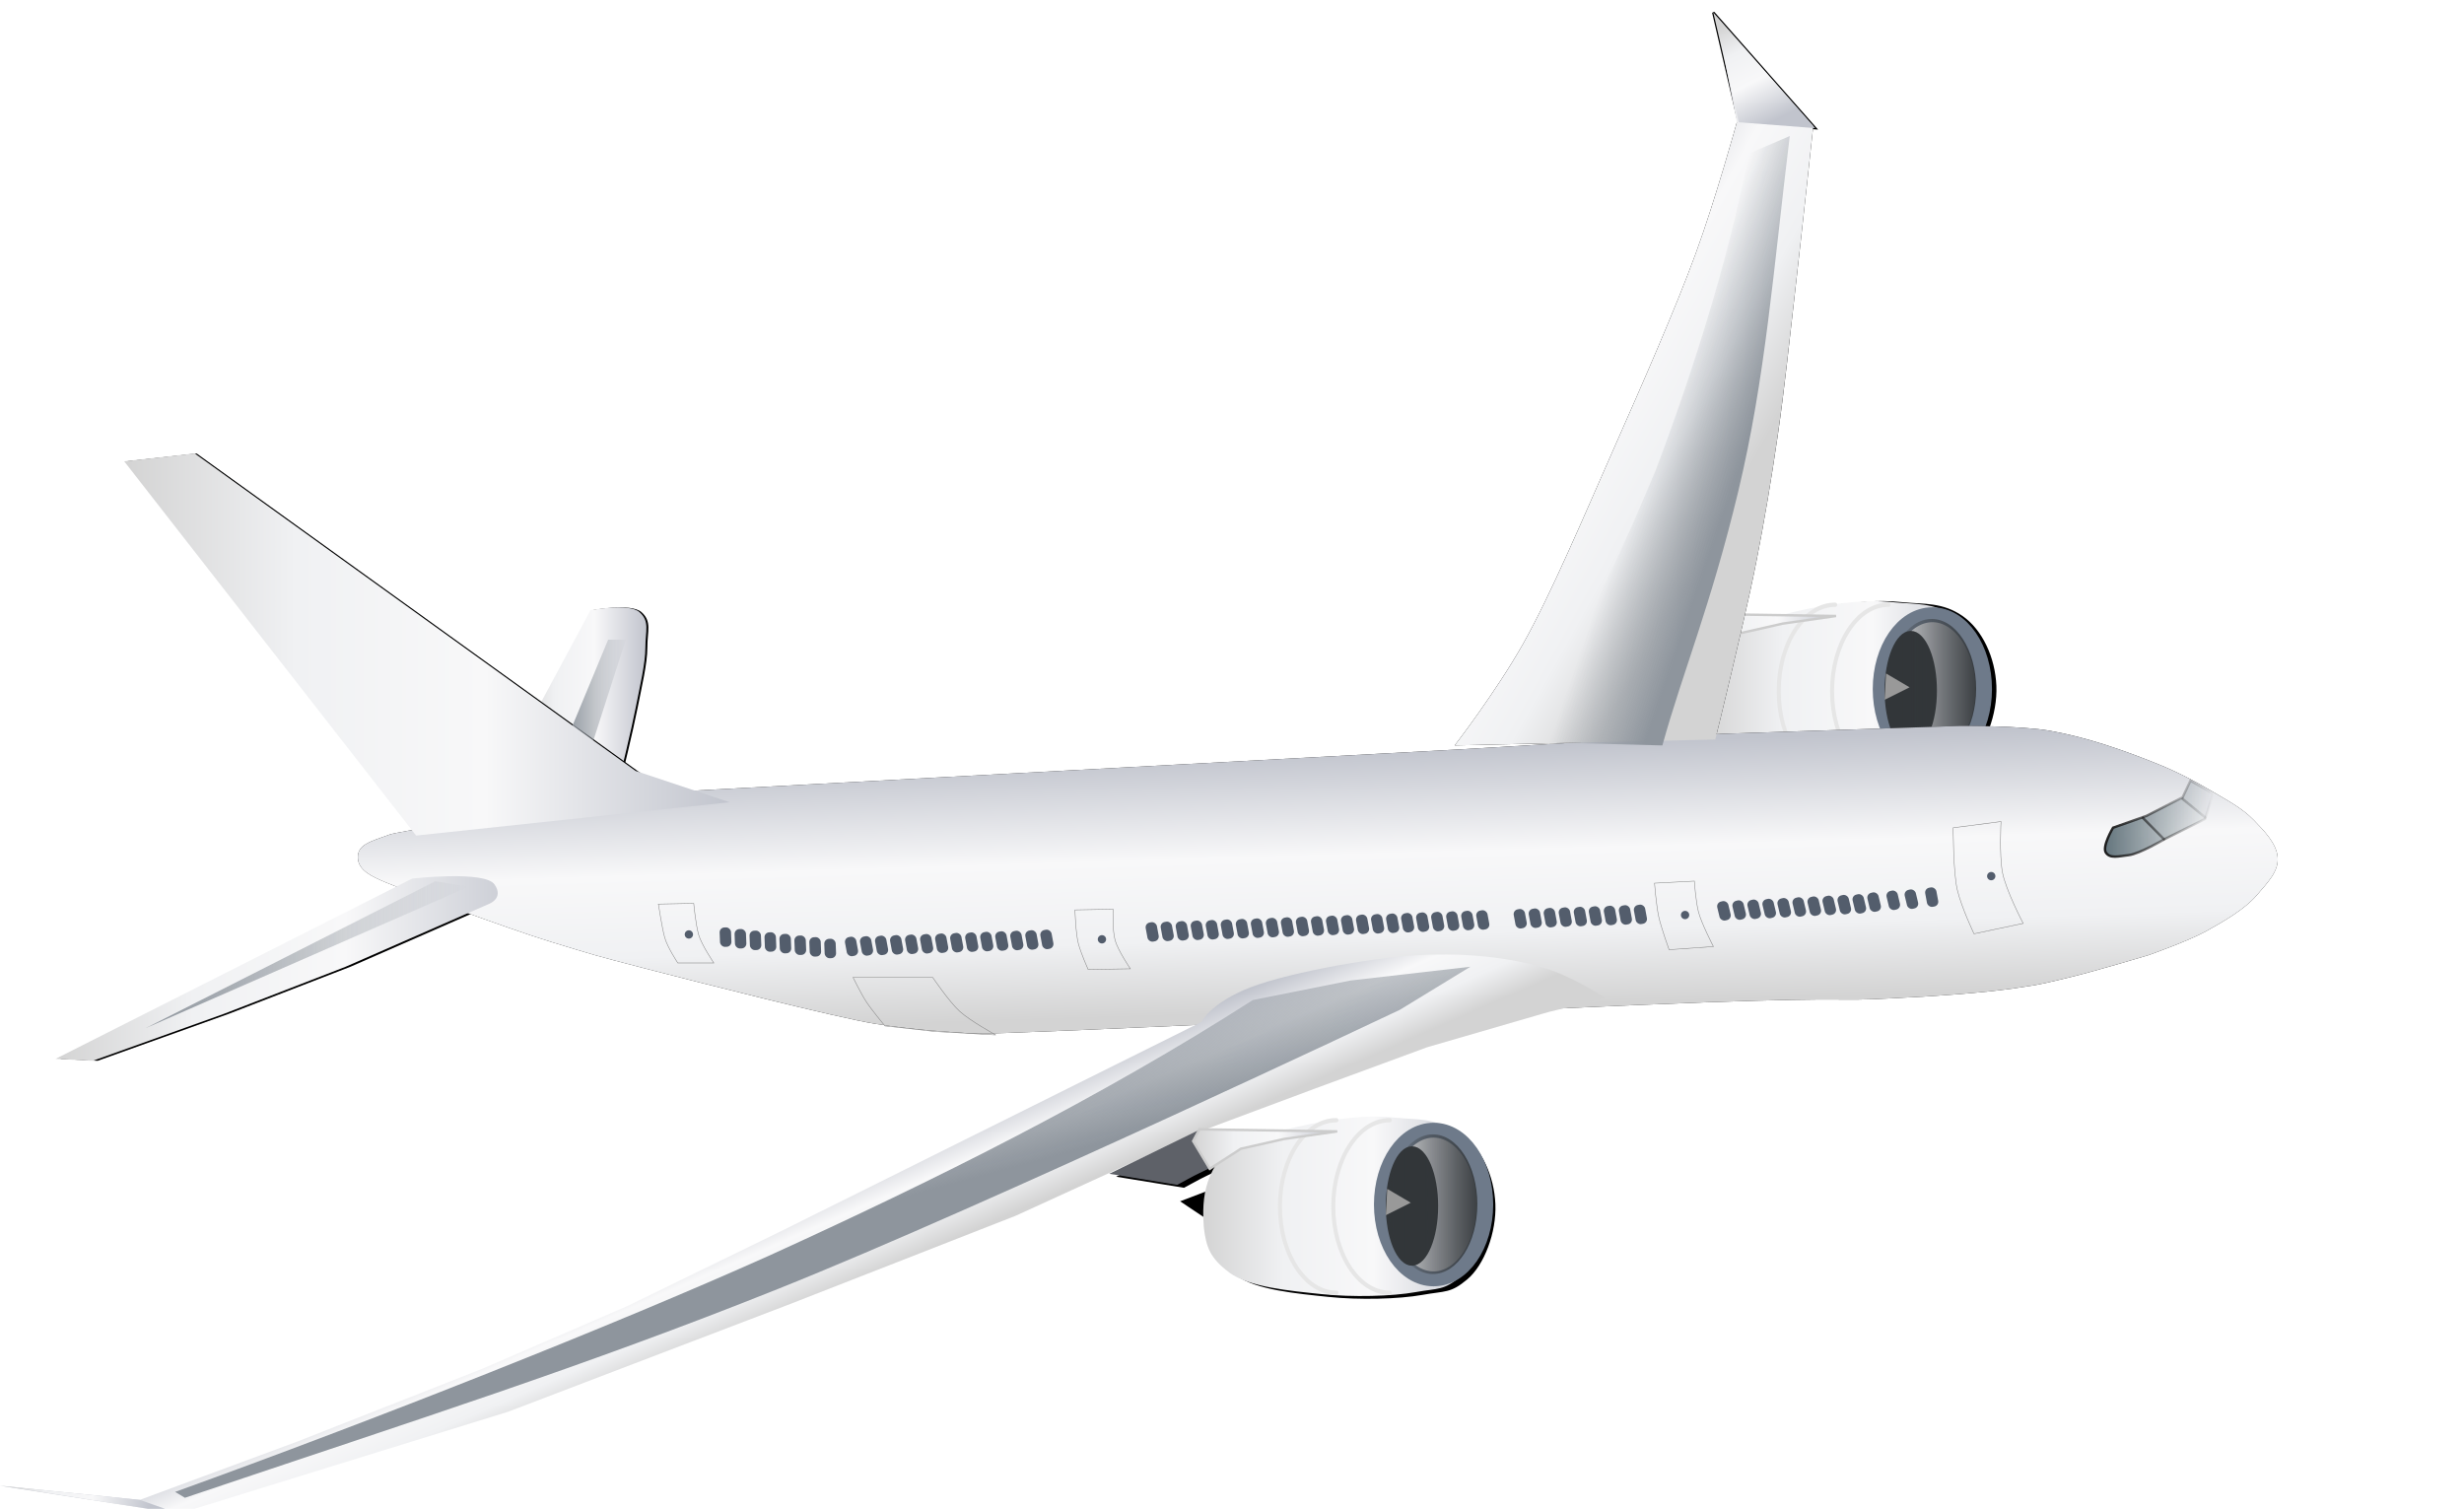 <?xml version="1.0" encoding="UTF-8" standalone="no"?>
<svg
   xmlns:dc="http://purl.org/dc/elements/1.1/"
   xmlns:cc="http://creativecommons.org/ns#"
   xmlns:rdf="http://www.w3.org/1999/02/22-rdf-syntax-ns#"
   xmlns:svg="http://www.w3.org/2000/svg"
   xmlns="http://www.w3.org/2000/svg"
   xmlns:xlink="http://www.w3.org/1999/xlink"
   xmlns:sodipodi="http://sodipodi.sourceforge.net/DTD/sodipodi-0.dtd"
   xmlns:inkscape="http://www.inkscape.org/namespaces/inkscape"
   id="svg2"
   viewBox="0 0 72 44.088"
   version="1.1"
   sodipodi:docname="72a70b32-0265-4747-bd07-f02a9fa86ca0.svg"
   width="72"
   height="44.088"
   inkscape:version="1.0.1 (c497b03c, 2020-09-10)">
  <sodipodi:namedview
     pagecolor="#ffffff"
     bordercolor="#666666"
     borderopacity="1"
     objecttolerance="10"
     gridtolerance="10"
     guidetolerance="10"
     inkscape:pageopacity="0"
     inkscape:pageshadow="2"
     inkscape:window-width="1787"
     inkscape:window-height="1227"
     id="namedview1114"
     showgrid="false"
     inkscape:zoom="1.1154703"
     inkscape:cx="471.54599"
     inkscape:cy="312.86409"
     inkscape:window-x="405"
     inkscape:window-y="74"
     inkscape:window-maximized="0"
     inkscape:current-layer="svg2" />
  <defs
     id="defs4">
    <linearGradient
       id="linearGradient4263">
      <stop
         id="stop4265"
         stop-color="#8e959d"
         offset="0" />
      <stop
         id="stop4267"
         stop-color="#8e959d"
         stop-opacity="0"
         offset="1" />
    </linearGradient>
    <linearGradient
       id="linearGradient4175">
      <stop
         id="stop4177"
         stop-color="#d3d3d3"
         offset="0" />
      <stop
         id="stop4183"
         stop-color="#f0f1f3"
         offset=".284" />
      <stop
         id="stop4185"
         stop-color="#f8f8f9"
         offset=".596" />
      <stop
         id="stop4179"
         stop-color="#c1c4cd"
         offset="1" />
    </linearGradient>
    <linearGradient
       id="linearGradient4181"
       x1="190.02"
       xlink:href="#linearGradient4175"
       gradientUnits="userSpaceOnUse"
       y1="525.36"
       gradientTransform="translate(-4.562,825.72)"
       x2="186.83"
       y2="417.99" />
    <linearGradient
       id="linearGradient4233"
       x1="47.081"
       xlink:href="#linearGradient4175"
       gradientUnits="userSpaceOnUse"
       y1="591.48"
       gradientTransform="translate(-4.562,825.72)"
       x2="28.726"
       y2="549.54" />
    <linearGradient
       id="linearGradient4241"
       x1="306.76"
       xlink:href="#linearGradient4175"
       gradientUnits="userSpaceOnUse"
       y1="305.18"
       gradientTransform="translate(-4.562,825.72)"
       x2="210.98"
       y2="251.96" />
    <linearGradient
       id="linearGradient4243"
       x1="453.45"
       gradientUnits="userSpaceOnUse"
       x2="498.89"
       y1="447.83"
       y2="447.83">
      <stop
         id="stop4189"
         stop-color="#63747c"
         offset="0" />
      <stop
         id="stop4191"
         stop-color="#63747c"
         stop-opacity="0"
         offset="1" />
    </linearGradient>
    <linearGradient
       id="linearGradient4245"
       x1="453.45"
       gradientUnits="userSpaceOnUse"
       x2="498.89"
       y1="447.83"
       y2="447.83">
      <stop
         id="stop4221"
         stop-color="#1a1a1a"
         offset="0" />
      <stop
         id="stop4223"
         stop-color="#1a1a1a"
         stop-opacity="0"
         offset="1" />
    </linearGradient>
    <linearGradient
       id="linearGradient4269"
       x1="88.18"
       xlink:href="#linearGradient4263"
       gradientUnits="userSpaceOnUse"
       x2="68.572"
       y1="1393"
       y2="1321.2" />
    <linearGradient
       id="linearGradient4277"
       x1="293.02"
       xlink:href="#linearGradient4263"
       gradientUnits="userSpaceOnUse"
       x2="257.53"
       y1="1146.2"
       y2="1134.1" />
    <linearGradient
       id="linearGradient4285"
       x1="-366.35"
       xlink:href="#linearGradient4175"
       gradientUnits="userSpaceOnUse"
       x2="-116.16"
       y1="1201.9"
       y2="1201.9" />
    <linearGradient
       id="linearGradient4293"
       x1="-394.58"
       xlink:href="#linearGradient4175"
       gradientUnits="userSpaceOnUse"
       x2="-193.58"
       y1="1335.7"
       y2="1335.7" />
    <linearGradient
       id="linearGradient4301"
       x1="-203.45"
       xlink:href="#linearGradient4175"
       gradientUnits="userSpaceOnUse"
       x2="-150.84"
       y1="1222"
       y2="1222" />
    <filter
       id="filter4329"
       color-interpolation-filters="sRGB">
      <feGaussianBlur
         id="feGaussianBlur4331"
         stdDeviation="2.292" />
    </filter>
    <linearGradient
       id="linearGradient4339"
       x1="-184.9"
       xlink:href="#linearGradient4263"
       gradientUnits="userSpaceOnUse"
       x2="-158.9"
       y1="1222.4"
       y2="1222.4" />
    <linearGradient
       id="linearGradient4349"
       x1="-356.97"
       xlink:href="#linearGradient4263"
       gradientUnits="userSpaceOnUse"
       x2="-224.11"
       y1="1329.5"
       y2="1329.5" />
    <linearGradient
       id="linearGradient4367"
       x1="167.51"
       gradientUnits="userSpaceOnUse"
       x2="214.56"
       y1="611.53"
       y2="611.53">
      <stop
         id="stop4363"
         stop-color="#323639"
         offset="0" />
      <stop
         id="stop4365"
         stop-color="#323639"
         stop-opacity="0"
         offset="1" />
    </linearGradient>
    <linearGradient
       id="linearGradient4375"
       x1="77.924"
       xlink:href="#linearGradient4175"
       gradientUnits="userSpaceOnUse"
       x2="196.2"
       y1="1433.1"
       y2="1433.1" />
    <linearGradient
       id="linearGradient4405"
       x1="74.092"
       xlink:href="#linearGradient4175"
       gradientUnits="userSpaceOnUse"
       x2="133.4"
       y1="1409.5"
       y2="1409.5" />
    <linearGradient
       id="linearGradient4442"
       x1="77.924"
       xlink:href="#linearGradient4175"
       gradientUnits="userSpaceOnUse"
       y1="1433.1"
       gradientTransform="translate(320.48,-279.42)"
       x2="196.2"
       y2="1433.1" />
    <linearGradient
       id="linearGradient4446"
       x1="74.092"
       xlink:href="#linearGradient4175"
       gradientUnits="userSpaceOnUse"
       y1="1409.5"
       gradientTransform="translate(320.48,-279.42)"
       x2="133.4"
       y2="1409.5" />
    <filter
       id="filter4476"
       color-interpolation-filters="sRGB">
      <feGaussianBlur
         id="feGaussianBlur4478"
         stdDeviation="2.024" />
    </filter>
    <filter
       id="filter4520"
       color-interpolation-filters="sRGB">
      <feGaussianBlur
         id="feGaussianBlur4522"
         stdDeviation="1.004" />
    </filter>
    <filter
       id="filter4526"
       color-interpolation-filters="sRGB">
      <feGaussianBlur
         id="feGaussianBlur4528"
         stdDeviation="0.609" />
    </filter>
    <filter
       id="filter4530"
       color-interpolation-filters="sRGB">
      <feGaussianBlur
         id="feGaussianBlur4532"
         stdDeviation="0.448" />
    </filter>
    <linearGradient
       id="linearGradient4542"
       x1="291.44"
       xlink:href="#linearGradient4175"
       gradientUnits="userSpaceOnUse"
       x2="311.13"
       y1="947.44"
       y2="987.35" />
    <linearGradient
       id="linearGradient4552"
       x1="-414.44"
       xlink:href="#linearGradient4175"
       gradientUnits="userSpaceOnUse"
       x2="-355.14"
       y1="1548.4"
       y2="1556.1" />
    <filter
       id="filter4601"
       color-interpolation-filters="sRGB">
      <feGaussianBlur
         id="feGaussianBlur4603"
         stdDeviation="1.15" />
    </filter>
    <filter
       id="filter4611"
       color-interpolation-filters="sRGB">
      <feGaussianBlur
         id="feGaussianBlur4613"
         stdDeviation="1.29" />
    </filter>
    <filter
       id="filter4617"
       color-interpolation-filters="sRGB">
      <feGaussianBlur
         id="feGaussianBlur4619"
         stdDeviation="2.032" />
    </filter>
    <linearGradient
       inkscape:collect="always"
       xlink:href="#linearGradient4367"
       id="linearGradient1677"
       gradientUnits="userSpaceOnUse"
       x1="167.51"
       y1="611.53"
       x2="214.56"
       y2="611.53" />
    <linearGradient
       inkscape:collect="always"
       xlink:href="#linearGradient4243"
       id="linearGradient1679"
       gradientUnits="userSpaceOnUse"
       x1="453.45"
       y1="447.83"
       x2="498.89"
       y2="447.83" />
    <linearGradient
       inkscape:collect="always"
       xlink:href="#linearGradient4245"
       id="linearGradient1681"
       gradientUnits="userSpaceOnUse"
       x1="453.45"
       y1="447.83"
       x2="498.89"
       y2="447.83" />
    <linearGradient
       inkscape:collect="always"
       xlink:href="#linearGradient4243"
       id="linearGradient1683"
       gradientUnits="userSpaceOnUse"
       x1="453.45"
       y1="447.83"
       x2="498.89"
       y2="447.83" />
    <linearGradient
       inkscape:collect="always"
       xlink:href="#linearGradient4245"
       id="linearGradient1685"
       gradientUnits="userSpaceOnUse"
       x1="453.45"
       y1="447.83"
       x2="498.89"
       y2="447.83" />
    <linearGradient
       inkscape:collect="always"
       xlink:href="#linearGradient4243"
       id="linearGradient1687"
       gradientUnits="userSpaceOnUse"
       x1="453.45"
       y1="447.83"
       x2="498.89"
       y2="447.83" />
    <linearGradient
       inkscape:collect="always"
       xlink:href="#linearGradient4245"
       id="linearGradient1689"
       gradientUnits="userSpaceOnUse"
       x1="453.45"
       y1="447.83"
       x2="498.89"
       y2="447.83" />
    <linearGradient
       inkscape:collect="always"
       xlink:href="#linearGradient4243"
       id="linearGradient1691"
       gradientUnits="userSpaceOnUse"
       x1="453.45"
       y1="447.83"
       x2="498.89"
       y2="447.83" />
    <linearGradient
       inkscape:collect="always"
       xlink:href="#linearGradient4245"
       id="linearGradient1693"
       gradientUnits="userSpaceOnUse"
       x1="453.45"
       y1="447.83"
       x2="498.89"
       y2="447.83" />
    <linearGradient
       inkscape:collect="always"
       xlink:href="#linearGradient4367"
       id="linearGradient1695"
       gradientUnits="userSpaceOnUse"
       x1="167.51"
       y1="611.53"
       x2="214.56"
       y2="611.53" />
  </defs>
  <g
     id="layer1"
     transform="matrix(0.071,0,0,0.071,4.868,-11.304)">
    <g
       id="g4897"
       transform="translate(348.39,-777.42)">
      <path
         id="path4605"
         filter="url(#filter4611)"
         d="m -245.3,1298.2 -146.77,74.194 15.323,0.806 54.032,-19.355 50,-19.355 58.871,-25.806 c 0,0 6.431,-2.251 2.419,-8.065 -4.011,-5.813 -33.871,-2.419 -33.871,-2.419 z" />
      <path
         id="path3359"
         filter="url(#filter4530)"
         stroke="#000000"
         stroke-width="1px"
         d="m 298.66,986.95 -10.484,-45.161 41.935,47.581 -31.452,-2.419 z" />
      <path
         id="path4524"
         filter="url(#filter4526)"
         d="m -161.01,1256.3 c 0,0 4.723,-19.346 6.452,-28.226 1.729,-8.879 4.05,-18.327 4.032,-25 -0.018,-6.673 1.942,-10.669 -2.419,-14.516 -4.361,-3.847 -20.161,-0.806 -20.161,-0.806 l -29.032,54.032 41.129,14.516 z" />
      <path
         id="path4482"
         filter="url(#filter4520)"
         d="m 357.99,1184 c -4.473,-0.022 -9.146,0.354 -15.969,1.219 -1.536,0 -3.047,0.222 -4.5,0.656 -5.271,0.88 -11.695,2.302 -17.781,3.875 l -34.094,-0.531 -2.562,4.875 6.844,11.375 2.625,-1.688 c -1.386,2.069 -2.441,4.353 -3.344,6.938 -0.478,1.37 -0.84,2.78 -1.125,4.187 l -10.344,3.938 9.531,6.375 c 0.034,1.505 0.11,3.001 0.219,4.437 0.961,7.961 2.467,12.511 10.5,18.531 8.033,6.02 25.036,7.525 37.906,8.875 12.87,1.35 29.146,0.907 38.719,-0.812 9.573,-1.72 11.567,-0.567 18.531,-6.438 6.965,-5.87 12.015,-19.297 11.531,-30.938 -0.484,-11.641 -5.754,-23.079 -13.938,-28.75 -8.183,-5.671 -15.95,-4.808 -24.219,-5.625 -3.101,-0.306 -5.779,-0.486 -8.531,-0.5 z" />
      <g
         id="g4431"
         transform="translate(-115.19,67.289)">
        <path
           id="path4407"
           d="m 403.44,1146.1 -14.228,5.426 16.376,10.944 -2.149,-16.37 z" />
        <path
           id="path4409"
           fill="url(#linearGradient4442)"
           d="m 398.98,1162.4 c 0.961,7.961 2.45,12.528 10.484,18.548 8.033,6.02 25.033,7.521 37.903,8.871 12.87,1.35 29.137,0.913 38.71,-0.806 9.573,-1.72 11.584,-0.581 18.548,-6.452 6.965,-5.87 12.002,-19.289 11.518,-30.93 -0.484,-11.641 -5.754,-23.076 -13.937,-28.747 -8.183,-5.671 -15.924,-4.828 -24.194,-5.645 -8.269,-0.817 -13.62,-0.652 -25,0.806 -11.38,1.458 -32.843,6.717 -39.891,10.533 -7.048,3.816 -10.192,8.461 -12.44,14.899 -2.167,6.204 -2.155,12.938 -1.702,18.923 z"
           style="fill:url(#linearGradient4442)" />
        <path
           id="path4411"
           d="m 211.28,611.53 c 0,18.09 -9.063,32.755 -20.244,32.755 -11.18,0 -20.244,-14.665 -20.244,-32.755 0,-18.09 9.063,-32.755 20.244,-32.755 11.18,0 20.244,14.665 20.244,32.755 z"
           transform="matrix(1.043,0,0,0.934,294.27,581.76)"
           stroke="#6e7a8a"
           stroke-width="6.558"
           fill="none" />
        <path
           id="path4413"
           stroke-linejoin="round"
           d="m 150.12,641.5 c -12.834,10e-6 -23.238,-14.872 -23.238,-33.217 0,-18.345 10.404,-33.217 23.238,-33.217 v 0"
           transform="matrix(1,0,0,1.069,303.4,503.48)"
           stroke="#e6e6e6"
           stroke-linecap="round"
           stroke-width="1.654"
           fill="none" />
        <path
           id="path4415"
           d="m 211.28,611.53 c 0,18.09 -9.063,32.755 -20.244,32.755 -11.18,0 -20.244,-14.665 -20.244,-32.755 0,-18.09 9.063,-32.755 20.244,-32.755 11.18,0 20.244,14.665 20.244,32.755 z"
           transform="matrix(0.458,0,0,0.682,397.14,736.49)"
           stroke="#323639"
           stroke-width="6.558"
           fill="#323639" />
        <path
           id="path4417"
           stroke-linejoin="round"
           d="m 150.12,641.5 c -12.834,10e-6 -23.238,-14.872 -23.238,-33.217 0,-18.345 10.404,-33.217 23.238,-33.217 v 0"
           transform="matrix(1,0,0,1.069,325.36,503.48)"
           stroke="#e6e6e6"
           stroke-linecap="round"
           stroke-width="1.654"
           fill="none" />
        <path
           id="path4419"
           transform="matrix(-0.903,0,0,0.877,665.76,616.49)"
           fill="url(#linearGradient4367)"
           d="m 211.28,611.53 c 0,18.09 -9.063,32.755 -20.244,32.755 -11.18,0 -20.244,-14.665 -20.244,-32.755 0,-18.09 9.063,-32.755 20.244,-32.755 11.18,0 20.244,14.665 20.244,32.755 z"
           style="fill:url(#linearGradient1677)" />
        <path
           id="path4421"
           d="m 474.45,1146.5 9.694,5.702 -10.264,5.132 0.57,-10.835 z"
           fill="#999999" />
        <path
           id="path4423"
           stroke="#cccccc"
           fill="url(#linearGradient4446)"
           d="m 397.14,1122 56.74,0.855 -21.955,3.136 -17.678,3.992 -12.831,8.269 -6.843,-11.405 2.566,-4.847 z"
           style="fill:url(#linearGradient4446)" />
      </g>
      <path
         id="path4474"
         filter="url(#filter4476)"
         d="m 181.73,1243.4 c 0,0 16.876,-21.819 28.226,-41.936 11.35,-20.116 25.268,-53.086 37.097,-79.839 11.828,-26.753 25.621,-58.091 33.871,-80.645 8.25,-22.554 16.935,-54.032 16.935,-54.032 l 16.935,-0.806 14.516,2.419 c 0,0 -4.834,45.027 -7.258,66.129 -2.424,21.102 -4.538,41.666 -7.258,60.484 -2.72,18.818 -5.621,35.886 -8.871,52.419 -3.249,16.534 -7.632,34.549 -10.484,46.774 -2.852,12.225 -6.452,26.613 -6.452,26.613 l -107.26,2.419 z" />
      <path
         id="path4303"
         filter="url(#filter4329)"
         fill="#1a1a1a"
         d="m -131.17,1262 314.52,-16.936 108.87,-6.452 97.581,-3.226 c 0,0 24.906,-0.165 37.097,2.016 15.233,2.725 30.004,7.919 44.355,13.71 7.748,3.126 15.195,7.025 22.379,11.29 5.899,3.502 12.162,6.767 16.935,11.694 4.229,4.364 9.382,9.585 9.879,15.322 0.497,5.737 -3.932,10.197 -8.669,15.726 -4.738,5.529 -13.253,10.569 -20.766,14.718 -7.513,4.149 -23.79,9.879 -23.79,9.879 0,0 -22.158,6.635 -31.452,8.871 -9.293,2.236 -11.841,3.111 -24.194,4.839 -12.352,1.727 -30.907,3.144 -50,4.032 -25.26,1.333 -12.88,-0.57 -75.806,1.613 -62.926,2.183 -290.72,13.589 -301.61,12.903 -10.891,-0.686 -25.316,-1.537 -40.927,-4.032 -15.611,-2.496 -72.73,-17.064 -94.758,-22.782 -22.028,-5.718 -20.324,-5.357 -38.508,-10.887 -18.184,-5.53 -63.177,-22.372 -68.347,-24.597 -5.17,-2.225 -11.15,-4.711 -11.29,-10.081 -0.141,-5.37 4.976,-6.618 12.903,-9.476 7.927,-2.858 125.6,-18.145 125.6,-18.145 z" />
      <path
         id="path3345"
         fill="url(#linearGradient4181)"
         d="m -131.17,1262 314.52,-16.936 108.87,-6.452 97.581,-3.226 c 0,0 24.906,-0.165 37.097,2.016 15.233,2.725 30.004,7.919 44.355,13.71 7.748,3.126 15.195,7.025 22.379,11.29 5.899,3.502 12.162,6.767 16.935,11.694 4.229,4.364 9.382,9.585 9.879,15.322 0.497,5.737 -3.932,10.197 -8.669,15.726 -4.738,5.529 -13.253,10.569 -20.766,14.718 -7.513,4.149 -23.79,9.879 -23.79,9.879 0,0 -22.158,6.635 -31.452,8.871 -9.293,2.236 -11.841,3.111 -24.194,4.839 -12.352,1.727 -30.907,3.144 -50,4.032 -25.26,1.333 -12.88,-0.57 -75.806,1.613 -62.926,2.183 -290.72,13.589 -301.61,12.903 -10.891,-0.686 -25.316,-1.537 -40.927,-4.032 -15.611,-2.496 -72.73,-17.064 -94.758,-22.782 -22.028,-5.718 -20.324,-5.357 -38.508,-10.887 -18.184,-5.53 -63.177,-22.372 -68.347,-24.597 -5.17,-2.225 -11.15,-4.711 -11.29,-10.081 -0.141,-5.37 4.976,-6.618 12.903,-9.476 7.927,-2.858 125.6,-18.145 125.6,-18.145 z"
         style="fill:url(#linearGradient4181)" />
      <path
         id="path3347"
         fill="url(#linearGradient4241)"
         d="m 181.73,1243.4 c 0,0 16.876,-21.819 28.226,-41.936 11.35,-20.116 25.268,-53.086 37.097,-79.839 11.828,-26.753 25.621,-58.091 33.871,-80.645 8.25,-22.554 16.935,-54.032 16.935,-54.032 l -8.468,-43.548 39.919,45.161 c 0,0 -4.834,45.027 -7.258,66.129 -2.424,21.102 -4.538,41.666 -7.258,60.484 -2.72,18.818 -5.621,35.886 -8.871,52.419 -3.249,16.534 -7.632,34.549 -10.484,46.774 -2.852,12.225 -6.452,26.613 -6.452,26.613 l -107.26,2.419 z"
         style="fill:url(#linearGradient4241)" />
      <path
         id="path3349"
         fill="url(#linearGradient4277)"
         d="m 205.12,1241.8 c 25.187,-34.365 42.42,-71.343 58.871,-110.48 13.396,-34.974 30.582,-86.752 38.71,-131.45 l 16.935,-7.258 c -6.651,54.264 -9.987,99.719 -21.244,146.46 -11.387,47.284 -22.954,74.541 -31.175,104.34 l -62.097,-1.613 z"
         style="fill:url(#linearGradient4277)" />
      <path
         id="path3363"
         fill="url(#linearGradient4293)"
         d="m -247.3,1298.2 -146.77,74.194 15.323,0.806 54.032,-19.355 50,-19.355 58.871,-25.806 c 0,0 6.431,-2.251 2.419,-8.065 -4.011,-5.813 -33.871,-2.419 -33.871,-2.419 z"
         style="fill:url(#linearGradient4293)" />
      <path
         id="path3365"
         fill="url(#linearGradient4301)"
         d="m -161.82,1256.3 c 0,0 4.723,-19.346 6.452,-28.226 1.729,-8.879 4.05,-18.327 4.032,-25 -0.018,-6.673 1.942,-10.669 -2.419,-14.516 -4.361,-3.847 -20.161,-0.806 -20.161,-0.806 l -29.032,54.032 41.129,14.516 z"
         style="fill:url(#linearGradient4301)" />
      <path
         id="path4615"
         filter="url(#filter4617)"
         d="m -138.43,1264.8 -16.129,-10.887 -181.45,-130.65 -29.032,3.226 120.97,152.02 105.65,-13.71 z" />
      <path
         id="path3367"
         d="m -159.4,1199.9 h -7.258 l -17.742,42.742 10.484,2.419 14.516,-45.161 z"
         fill="url(#linearGradient4339)"
         style="fill:url(#linearGradient4339)" />
      <path
         id="path3369"
         fill="url(#linearGradient4285)"
         d="m -116.66,1266.8 -38.71,-12.903 -181.45,-130.65 -29.032,3.226 120.16,154.03 129.03,-13.71 z"
         style="fill:url(#linearGradient4285)" />
      <g
         id="g3386"
         stroke="url(#linearGradient4245)"
         stroke-width="1px"
         fill="url(#linearGradient4243)"
         transform="translate(-4.562,825.72)"
         style="fill:url(#linearGradient1691);stroke:url(#linearGradient1693)">
        <path
           id="path3379"
           d="m 498.39,437.44 -9.274,-5.242 -3.226,6.855 -14.919,7.661 -13.71,4.839 c 0,0 -4.648,7.801 -2.923,10.282 1.724,2.481 4.977,1.512 9.375,1.008 4.398,-0.504 14.516,-6.452 14.516,-6.452 l 16.935,-8.468 3.226,-10.484 z"
           style="fill:url(#linearGradient1679);stroke:url(#linearGradient1681)" />
        <path
           id="path3381"
           d="m 469.25,447.22 9.274,9.375"
           style="fill:url(#linearGradient1683);stroke:url(#linearGradient1685)" />
        <path
           id="path3383"
           d="m 485.58,439.46 9.98,8.165"
           style="fill:url(#linearGradient1687);stroke:url(#linearGradient1689)" />
      </g>
      <path
         id="path4341"
         d="m -237.79,1299.3 13.686,2.281 -132.87,58.165 119.18,-60.446 z"
         fill="url(#linearGradient4349)"
         style="fill:url(#linearGradient4349)" />
      <path
         id="path4556"
         filter="url(#filter4601)"
         d="m 151.8,1397.3 c -4.472,-0.022 -9.148,0.355 -15.969,1.219 -1.536,0 -3.047,0.222 -4.5,0.656 -5.273,0.88 -11.692,2.301 -17.781,3.875 l -34.094,-0.531 -0.25,0.5 -0.031,-0.094 -36.781,17.969 27.938,4.562 6.844,-3.688 6.438,-3.188 0.125,0.188 2.625,-1.688 c -1.386,2.069 -2.441,4.353 -3.344,6.938 -0.478,1.37 -0.84,2.78 -1.125,4.188 l -10.344,3.938 9.531,6.375 c 0.034,1.505 0.11,3.001 0.219,4.438 0.961,7.961 2.467,12.511 10.5,18.531 8.033,6.02 25.036,7.525 37.906,8.875 12.87,1.35 29.115,0.907 38.688,-0.813 9.573,-1.72 11.598,-0.567 18.562,-6.437 6.965,-5.87 12.015,-19.297 11.531,-30.938 -0.484,-11.641 -5.754,-23.079 -13.938,-28.75 -8.183,-5.671 -15.95,-4.808 -24.219,-5.625 -3.101,-0.306 -5.779,-0.486 -8.531,-0.5 z" />
      <path
         id="path3355"
         fill="url(#linearGradient4233)"
         d="m -359.4,1553.9 -57.722,-5.828 73.851,11.473 135.48,-41.935 116.13,-44.355 92.742,-36.29 75.806,-34.677 47.581,-17.742 45.968,-16.935 50,-14.516 23.387,-5.645 c 0,0 -13.807,-9.305 -26.613,-12.903 -12.806,-3.599 -29.318,-5.883 -50,-4.839 -20.682,1.044 -58.104,7.978 -72.581,14.516 -14.477,6.539 -16.935,12.903 -16.935,12.903 l -171.77,85.484 -64.516,31.452 -59.677,25.806 -75.806,29.839 -65.323,24.194 z"
         style="fill:url(#linearGradient4233)" />
      <g
         id="g4462">
        <path
           id="path4379"
           d="m 82.957,1425.6 -14.228,5.426 16.376,10.944 -2.149,-16.37 z" />
        <path
           id="path3373"
           fill="url(#linearGradient4375)"
           d="m 78.503,1441.8 c 0.961,7.961 2.45,12.528 10.484,18.548 8.033,6.02 25.033,7.521 37.903,8.871 12.87,1.35 29.137,0.913 38.71,-0.806 9.573,-1.72 11.584,-0.581 18.548,-6.452 6.965,-5.87 12.002,-19.289 11.518,-30.93 -0.484,-11.641 -5.754,-23.076 -13.937,-28.747 -8.183,-5.671 -15.924,-4.828 -24.194,-5.645 -8.269,-0.817 -13.62,-0.652 -25,0.806 -11.38,1.458 -32.843,6.717 -39.891,10.533 -7.048,3.816 -10.192,8.461 -12.44,14.899 -2.167,6.204 -2.155,12.938 -1.702,18.923 z"
           style="fill:url(#linearGradient4375)" />
        <path
           id="path4351"
           d="m 211.28,611.53 c 0,18.09 -9.063,32.755 -20.244,32.755 -11.18,0 -20.244,-14.665 -20.244,-32.755 0,-18.09 9.063,-32.755 20.244,-32.755 11.18,0 20.244,14.665 20.244,32.755 z"
           transform="matrix(1.043,0,0,0.934,-26.205,861.18)"
           stroke="#6e7a8a"
           stroke-width="6.558"
           fill="none" />
        <path
           id="path4353"
           stroke-linejoin="round"
           d="m 150.12,641.5 c -12.834,10e-6 -23.238,-14.872 -23.238,-33.217 0,-18.345 10.404,-33.217 23.238,-33.217 v 0"
           transform="matrix(1,0,0,1.069,-17.075,782.9)"
           stroke="#e6e6e6"
           stroke-linecap="round"
           stroke-width="1.654"
           fill="none" />
        <path
           id="path4357"
           d="m 211.28,611.53 c 0,18.09 -9.063,32.755 -20.244,32.755 -11.18,0 -20.244,-14.665 -20.244,-32.755 0,-18.09 9.063,-32.755 20.244,-32.755 11.18,0 20.244,14.665 20.244,32.755 z"
           transform="matrix(0.458,0,0,0.682,76.664,1015.9)"
           stroke="#323639"
           stroke-width="6.558"
           fill="#323639" />
        <path
           id="path4355"
           stroke-linejoin="round"
           d="m 150.12,641.5 c -12.834,10e-6 -23.238,-14.872 -23.238,-33.217 0,-18.345 10.404,-33.217 23.238,-33.217 v 0"
           transform="matrix(1,0,0,1.069,4.88,782.9)"
           stroke="#e6e6e6"
           stroke-linecap="round"
           stroke-width="1.654"
           fill="none" />
        <path
           id="path4359"
           transform="matrix(-0.903,0,0,0.877,345.28,895.91)"
           fill="url(#linearGradient4367)"
           d="m 211.28,611.53 c 0,18.09 -9.063,32.755 -20.244,32.755 -11.18,0 -20.244,-14.665 -20.244,-32.755 0,-18.09 9.063,-32.755 20.244,-32.755 11.18,0 20.244,14.665 20.244,32.755 z"
           style="fill:url(#linearGradient1695)" />
        <path
           id="path4377"
           d="m 153.97,1425.9 9.694,5.702 -10.264,5.132 0.57,-10.835 z"
           fill="#999999" />
        <path
           id="path4383"
           fill="#5e6168"
           d="m 39.586,1419.7 36.781,-17.963 4.847,15.468 -6.843,3.35 -6.843,3.707 -27.942,-4.562 z" />
        <path
           id="path4389"
           stroke="#cccccc"
           fill="url(#linearGradient4405)"
           d="m 76.658,1401.4 56.74,0.855 -21.955,3.136 -17.678,3.992 -12.831,8.269 -6.843,-11.405 2.566,-4.847 z"
           style="fill:url(#linearGradient4405)" />
      </g>
      <path
         id="path3351"
         fill="url(#linearGradient4269)"
         d="m 98.664,1348.2 40.323,-8.065 49.194,-5.645 -29.032,17.742 c 0,0 -169.18,80.202 -256.05,114.92 -80.054,31.992 -146.63,53.104 -243.95,85.887 l -4.032,-2.419 c 82.868,-29.945 180.24,-68.429 244.35,-97.177 68.138,-31.006 136.09,-64.821 199.19,-105.24 z"
         style="fill:url(#linearGradient4269)" />
      <path
         id="path4534"
         filter="url(#filter4530)"
         fill="url(#linearGradient4542)"
         d="m 298.66,986.95 -10.484,-45.161 41.935,47.581 -31.452,-2.419 z"
         style="fill:url(#linearGradient4542)" />
      <path
         id="path4544"
         fill="url(#linearGradient4552)"
         d="m -359.43,1553.9 15.978,5.645 -72.984,-11.441 57.006,5.796 z"
         style="fill:url(#linearGradient4552)" />
      <g
         id="g4779"
         transform="translate(0,831.16)"
         fill="#535d6c">
        <rect
           id="rect4623"
           ry="2"
           rx="2"
           transform="rotate(-10.517)"
           height="7.988"
           width="4.69"
           y="487.24"
           x="-35.319" />
        <rect
           id="rect4625"
           transform="rotate(-10.517)"
           rx="2"
           ry="2"
           height="7.988"
           width="4.69"
           y="507.24"
           x="99.351" />
        <rect
           id="rect4627"
           transform="rotate(-10.517)"
           rx="2"
           ry="2"
           height="7.988"
           width="4.69"
           y="488.15"
           x="-29.198" />
        <rect
           id="rect4629"
           ry="2"
           rx="2"
           transform="rotate(-10.517)"
           height="7.988"
           width="4.69"
           y="489.06"
           x="-23.076" />
        <rect
           id="rect4631"
           transform="rotate(-10.517)"
           rx="2"
           ry="2"
           height="7.988"
           width="4.69"
           y="489.97"
           x="-16.955" />
        <rect
           id="rect4633"
           ry="2"
           rx="2"
           transform="rotate(-10.517)"
           height="7.988"
           width="4.69"
           y="490.88"
           x="-10.834" />
        <rect
           id="rect4635"
           transform="rotate(-10.517)"
           rx="2"
           ry="2"
           height="7.988"
           width="4.69"
           y="491.79"
           x="-4.712" />
        <rect
           id="rect4637"
           ry="2"
           rx="2"
           transform="rotate(-10.517)"
           height="7.988"
           width="4.69"
           y="492.7"
           x="1.409" />
        <rect
           id="rect4639"
           transform="rotate(-10.517)"
           rx="2"
           ry="2"
           height="7.988"
           width="4.69"
           y="493.61"
           x="7.53" />
        <rect
           id="rect4641"
           ry="2"
           rx="2"
           transform="rotate(-10.517)"
           height="7.988"
           width="4.69"
           y="494.52"
           x="13.652" />
        <rect
           id="rect4643"
           transform="rotate(-10.517)"
           rx="2"
           ry="2"
           height="7.988"
           width="4.69"
           y="495.42"
           x="19.773" />
        <rect
           id="rect4645"
           ry="2"
           rx="2"
           transform="rotate(-10.517)"
           height="7.988"
           width="4.69"
           y="496.33"
           x="25.894" />
        <rect
           id="rect4647"
           transform="rotate(-10.517)"
           rx="2"
           ry="2"
           height="7.988"
           width="4.69"
           y="497.24"
           x="32.016" />
        <rect
           id="rect4649"
           ry="2"
           rx="2"
           transform="rotate(-10.517)"
           height="7.988"
           width="4.69"
           y="498.15"
           x="38.137" />
        <rect
           id="rect4651"
           transform="rotate(-10.517)"
           rx="2"
           ry="2"
           height="7.988"
           width="4.69"
           y="499.06"
           x="44.259" />
        <rect
           id="rect4653"
           ry="2"
           rx="2"
           transform="rotate(-10.517)"
           height="7.988"
           width="4.69"
           y="499.97"
           x="50.38" />
        <rect
           id="rect4655"
           transform="rotate(-10.517)"
           rx="2"
           ry="2"
           height="7.988"
           width="4.69"
           y="500.88"
           x="56.501" />
        <rect
           id="rect4657"
           ry="2"
           rx="2"
           transform="rotate(-10.517)"
           height="7.988"
           width="4.69"
           y="501.79"
           x="62.623" />
        <rect
           id="rect4659"
           transform="rotate(-10.517)"
           rx="2"
           ry="2"
           height="7.988"
           width="4.69"
           y="502.7"
           x="68.744" />
        <rect
           id="rect4661"
           ry="2"
           rx="2"
           transform="rotate(-10.517)"
           height="7.988"
           width="4.69"
           y="503.61"
           x="74.865" />
        <rect
           id="rect4663"
           transform="rotate(-10.517)"
           rx="2"
           ry="2"
           height="7.988"
           width="4.69"
           y="504.51"
           x="80.987" />
        <rect
           id="rect4665"
           ry="2"
           rx="2"
           transform="rotate(-10.517)"
           height="7.988"
           width="4.69"
           y="505.42"
           x="87.108" />
        <rect
           id="rect4667"
           transform="rotate(-10.517)"
           rx="2"
           ry="2"
           height="7.988"
           width="4.69"
           y="506.33"
           x="93.229" />
        <rect
           id="rect4669"
           transform="rotate(-10.517)"
           rx="2"
           ry="2"
           height="7.988"
           width="4.69"
           y="470.54"
           x="-158.08" />
        <rect
           id="rect4673"
           ry="2"
           rx="2"
           transform="rotate(-10.517)"
           height="7.988"
           width="4.69"
           y="471.45"
           x="-151.96" />
        <rect
           id="rect4675"
           transform="rotate(-10.517)"
           rx="2"
           ry="2"
           height="7.988"
           width="4.69"
           y="472.36"
           x="-145.83" />
        <rect
           id="rect4677"
           ry="2"
           rx="2"
           transform="rotate(-10.517)"
           height="7.988"
           width="4.69"
           y="473.27"
           x="-139.71" />
        <rect
           id="rect4679"
           transform="rotate(-10.517)"
           rx="2"
           ry="2"
           height="7.988"
           width="4.69"
           y="474.18"
           x="-133.59" />
        <rect
           id="rect4681"
           ry="2"
           rx="2"
           transform="rotate(-10.517)"
           height="7.988"
           width="4.69"
           y="475.09"
           x="-127.47" />
        <rect
           id="rect4683"
           transform="rotate(-10.517)"
           rx="2"
           ry="2"
           height="7.988"
           width="4.69"
           y="476"
           x="-121.35" />
        <rect
           id="rect4685"
           ry="2"
           rx="2"
           transform="rotate(-10.517)"
           height="7.988"
           width="4.69"
           y="476.91"
           x="-115.23" />
        <rect
           id="rect4687"
           transform="rotate(-10.517)"
           rx="2"
           ry="2"
           height="7.988"
           width="4.69"
           y="477.82"
           x="-109.11" />
        <rect
           id="rect4689"
           ry="2"
           rx="2"
           transform="rotate(-10.517)"
           height="7.988"
           width="4.69"
           y="478.72"
           x="-102.98" />
        <rect
           id="rect4691"
           transform="rotate(-10.517)"
           rx="2"
           ry="2"
           height="7.988"
           width="4.69"
           y="479.63"
           x="-96.863" />
        <rect
           id="rect4693"
           ry="2"
           rx="2"
           transform="rotate(-10.517)"
           height="7.988"
           width="4.69"
           y="480.54"
           x="-90.742" />
        <rect
           id="rect4695"
           transform="rotate(-10.517)"
           rx="2"
           ry="2"
           height="7.988"
           width="4.69"
           y="481.45"
           x="-84.62" />
        <rect
           id="rect4697"
           ry="2"
           rx="2"
           transform="rotate(-10.517)"
           height="7.988"
           width="4.69"
           y="482.36"
           x="-78.499" />
        <rect
           id="rect4699"
           transform="rotate(-2.251)"
           rx="2"
           ry="2"
           height="7.988"
           width="4.69"
           y="482.12"
           x="-139.9" />
        <rect
           id="rect4701"
           ry="2"
           rx="2"
           transform="rotate(-2.251)"
           height="7.988"
           width="4.69"
           y="483.03"
           x="-133.78" />
        <rect
           id="rect4703"
           transform="rotate(-2.251)"
           rx="2"
           ry="2"
           height="7.988"
           width="4.69"
           y="483.94"
           x="-127.66" />
        <rect
           id="rect4705"
           ry="2"
           rx="2"
           transform="rotate(-2.251)"
           height="7.988"
           width="4.69"
           y="484.85"
           x="-121.53" />
        <rect
           id="rect4707"
           transform="rotate(-2.251)"
           rx="2"
           ry="2"
           height="7.988"
           width="4.69"
           y="485.76"
           x="-115.41" />
        <rect
           id="rect4709"
           ry="2"
           rx="2"
           transform="rotate(-2.251)"
           height="7.988"
           width="4.69"
           y="486.67"
           x="-109.29" />
        <rect
           id="rect4711"
           transform="rotate(-2.251)"
           rx="2"
           ry="2"
           height="7.988"
           width="4.69"
           y="487.58"
           x="-103.17" />
        <rect
           id="rect4713"
           ry="2"
           rx="2"
           transform="rotate(-2.251)"
           height="7.988"
           width="4.69"
           y="488.49"
           x="-97.049" />
        <rect
           id="rect4715"
           ry="2"
           rx="2"
           transform="matrix(0.973,-0.233,0.233,0.973,0,0)"
           height="7.988"
           width="4.69"
           y="530.98"
           x="170.22" />
        <rect
           id="rect4717"
           ry="2"
           rx="2"
           transform="rotate(-10.517)"
           height="7.988"
           width="4.69"
           y="509.55"
           x="114.59" />
        <rect
           id="rect4719"
           transform="rotate(-10.517)"
           rx="2"
           ry="2"
           height="7.988"
           width="4.69"
           y="510.46"
           x="120.71" />
        <rect
           id="rect4721"
           ry="2"
           rx="2"
           transform="rotate(-10.517)"
           height="7.988"
           width="4.69"
           y="511.37"
           x="126.83" />
        <rect
           id="rect4723"
           transform="rotate(-10.517)"
           rx="2"
           ry="2"
           height="7.988"
           width="4.69"
           y="512.27"
           x="132.95" />
        <rect
           id="rect4725"
           ry="2"
           rx="2"
           transform="rotate(-10.517)"
           height="7.988"
           width="4.69"
           y="513.18"
           x="139.08" />
        <rect
           id="rect4727"
           transform="rotate(-10.517)"
           rx="2"
           ry="2"
           height="7.988"
           width="4.69"
           y="514.09"
           x="145.2" />
        <rect
           id="rect4729"
           ry="2"
           rx="2"
           transform="rotate(-10.517)"
           height="7.988"
           width="4.69"
           y="515"
           x="151.32" />
        <rect
           id="rect4731"
           transform="rotate(-10.517)"
           rx="2"
           ry="2"
           height="7.988"
           width="4.69"
           y="515.91"
           x="157.44" />
        <rect
           id="rect4733"
           ry="2"
           rx="2"
           transform="rotate(-10.517)"
           height="7.988"
           width="4.69"
           y="516.82"
           x="163.56" />
        <rect
           id="rect4743"
           transform="rotate(-10.517)"
           rx="2"
           ry="2"
           height="7.988"
           width="4.69"
           y="531.72"
           x="282.72" />
        <rect
           id="rect4745"
           transform="matrix(0.973,-0.233,0.233,0.973,0,0)"
           rx="2"
           ry="2"
           height="7.988"
           width="4.69"
           y="532.13"
           x="176.39" />
        <rect
           id="rect4747"
           ry="2"
           rx="2"
           transform="matrix(0.973,-0.233,0.233,0.973,0,0)"
           height="7.988"
           width="4.69"
           y="533.26"
           x="182.47" />
        <rect
           id="rect4749"
           transform="matrix(0.973,-0.233,0.233,0.973,0,0)"
           rx="2"
           ry="2"
           height="7.988"
           width="4.69"
           y="534.39"
           x="188.55" />
        <rect
           id="rect4751"
           ry="2"
           rx="2"
           transform="matrix(0.973,-0.233,0.233,0.973,0,0)"
           height="7.988"
           width="4.69"
           y="535.52"
           x="194.63" />
        <rect
           id="rect4753"
           transform="matrix(0.973,-0.233,0.233,0.973,0,0)"
           rx="2"
           ry="2"
           height="7.988"
           width="4.69"
           y="536.65"
           x="200.72" />
        <rect
           id="rect4755"
           ry="2"
           rx="2"
           transform="matrix(0.973,-0.233,0.233,0.973,0,0)"
           height="7.988"
           width="4.69"
           y="537.77"
           x="206.8" />
        <rect
           id="rect4757"
           transform="matrix(0.973,-0.233,0.233,0.973,0,0)"
           rx="2"
           ry="2"
           height="7.988"
           width="4.69"
           y="538.9"
           x="212.88" />
        <rect
           id="rect4759"
           ry="2"
           rx="2"
           transform="matrix(0.973,-0.233,0.233,0.973,0,0)"
           height="7.988"
           width="4.69"
           y="540.03"
           x="218.96" />
        <rect
           id="rect4761"
           transform="matrix(0.973,-0.233,0.233,0.973,0,0)"
           rx="2"
           ry="2"
           height="7.988"
           width="4.69"
           y="541.16"
           x="225.04" />
        <rect
           id="rect4769"
           ry="2"
           rx="2"
           transform="matrix(0.973,-0.233,0.233,0.973,0,0)"
           height="7.988"
           width="4.69"
           y="541.87"
           x="231.13" />
        <rect
           id="rect4771"
           transform="matrix(0.973,-0.233,0.233,0.973,0,0)"
           rx="2"
           ry="2"
           height="7.988"
           width="4.69"
           y="542.98"
           x="238.97" />
        <rect
           id="rect4773"
           ry="2"
           rx="2"
           transform="matrix(0.973,-0.233,0.233,0.973,0,0)"
           height="7.988"
           width="4.69"
           y="544.27"
           x="246.33" />
      </g>
      <path
         id="path4859"
         stroke="#808080"
         stroke-width="0.2"
         fill="none"
         d="m 25.457,1311.1 15.682,-0.285 c 0,0 -0.342,8.6 0.855,12.831 1.198,4.23 6.273,11.69 6.273,11.69 l -17.393,0.285 c 0,0 -2.855,-6.394 -3.992,-10.55 -1.137,-4.156 -1.426,-13.971 -1.426,-13.971 z" />
      <path
         id="path4861"
         stroke="#808080"
         stroke-width="0.2"
         fill="none"
         d="m -145.98,1308.7 14.541,-0.285 c 0,0 0.798,8.6 1.996,12.831 1.198,4.23 6.273,11.69 6.273,11.69 l -14.826,10e-5 c 0,0 -4.28,-6.394 -5.417,-10.55 -1.137,-4.156 -2.566,-13.686 -2.566,-13.686 z" />
      <path
         id="path4863"
         stroke="#808080"
         stroke-width="0.2"
         fill="none"
         d="m -65.864,1338.9 h 32.789 c 0,0 6.737,9.979 11.12,13.971 4.383,3.992 14.826,9.694 14.826,9.694 l -25.091,-1.426 -20.529,-2.281 c 0,0 -5.519,-6.633 -7.698,-9.979 -2.179,-3.346 -5.417,-9.979 -5.417,-9.979 z" />
      <path
         id="path4865"
         stroke="#808080"
         stroke-width="0.2"
         fill="none"
         d="m 386.91,1277.3 19.674,-2.566 c 0,0 -0.74,13.516 0.57,20.814 1.31,7.298 8.554,21.099 8.554,21.099 l -20.244,4.277 c 0,0 -5.078,-10.666 -6.843,-17.963 -1.765,-7.296 -1.711,-25.661 -1.711,-25.661 z" />
      <path
         id="path4867"
         stroke="#808080"
         stroke-width="0.2"
         fill="none"
         d="m 263.98,1300.1 16.395,-0.855 c 0,0 0.532,7.867 1.639,12.474 1.108,4.607 6.202,14.47 6.202,14.47 l -18.248,1.283 c 0,0 -3.283,-9.104 -4.277,-13.686 -0.994,-4.582 -1.711,-13.686 -1.711,-13.686 z" />
      <path
         id="path4869"
         fill="#535d6c"
         d="m -131.73,1321.2 c 0,0.945 -0.766,1.711 -1.711,1.711 -0.945,0 -1.711,-0.766 -1.711,-1.711 0,-0.945 0.766,-1.711 1.711,-1.711 0.945,0 1.711,0.766 1.711,1.711 z" />
      <path
         id="path4871"
         transform="translate(170,2)"
         fill="#535d6c"
         d="m -131.73,1321.2 c 0,0.945 -0.766,1.711 -1.711,1.711 -0.945,0 -1.711,-0.766 -1.711,-1.711 0,-0.945 0.766,-1.711 1.711,-1.711 0.945,0 1.711,0.766 1.711,1.711 z" />
      <path
         id="path4873"
         transform="translate(410,-8)"
         fill="#535d6c"
         d="m -131.73,1321.2 c 0,0.945 -0.766,1.711 -1.711,1.711 -0.945,0 -1.711,-0.766 -1.711,-1.711 0,-0.945 0.766,-1.711 1.711,-1.711 0.945,0 1.711,0.766 1.711,1.711 z" />
      <path
         id="path4875"
         transform="translate(536,-24)"
         fill="#535d6c"
         d="m -131.73,1321.2 c 0,0.945 -0.766,1.711 -1.711,1.711 -0.945,0 -1.711,-0.766 -1.711,-1.711 0,-0.945 0.766,-1.711 1.711,-1.711 0.945,0 1.711,0.766 1.711,1.711 z" />
    </g>
  </g>
</svg>
